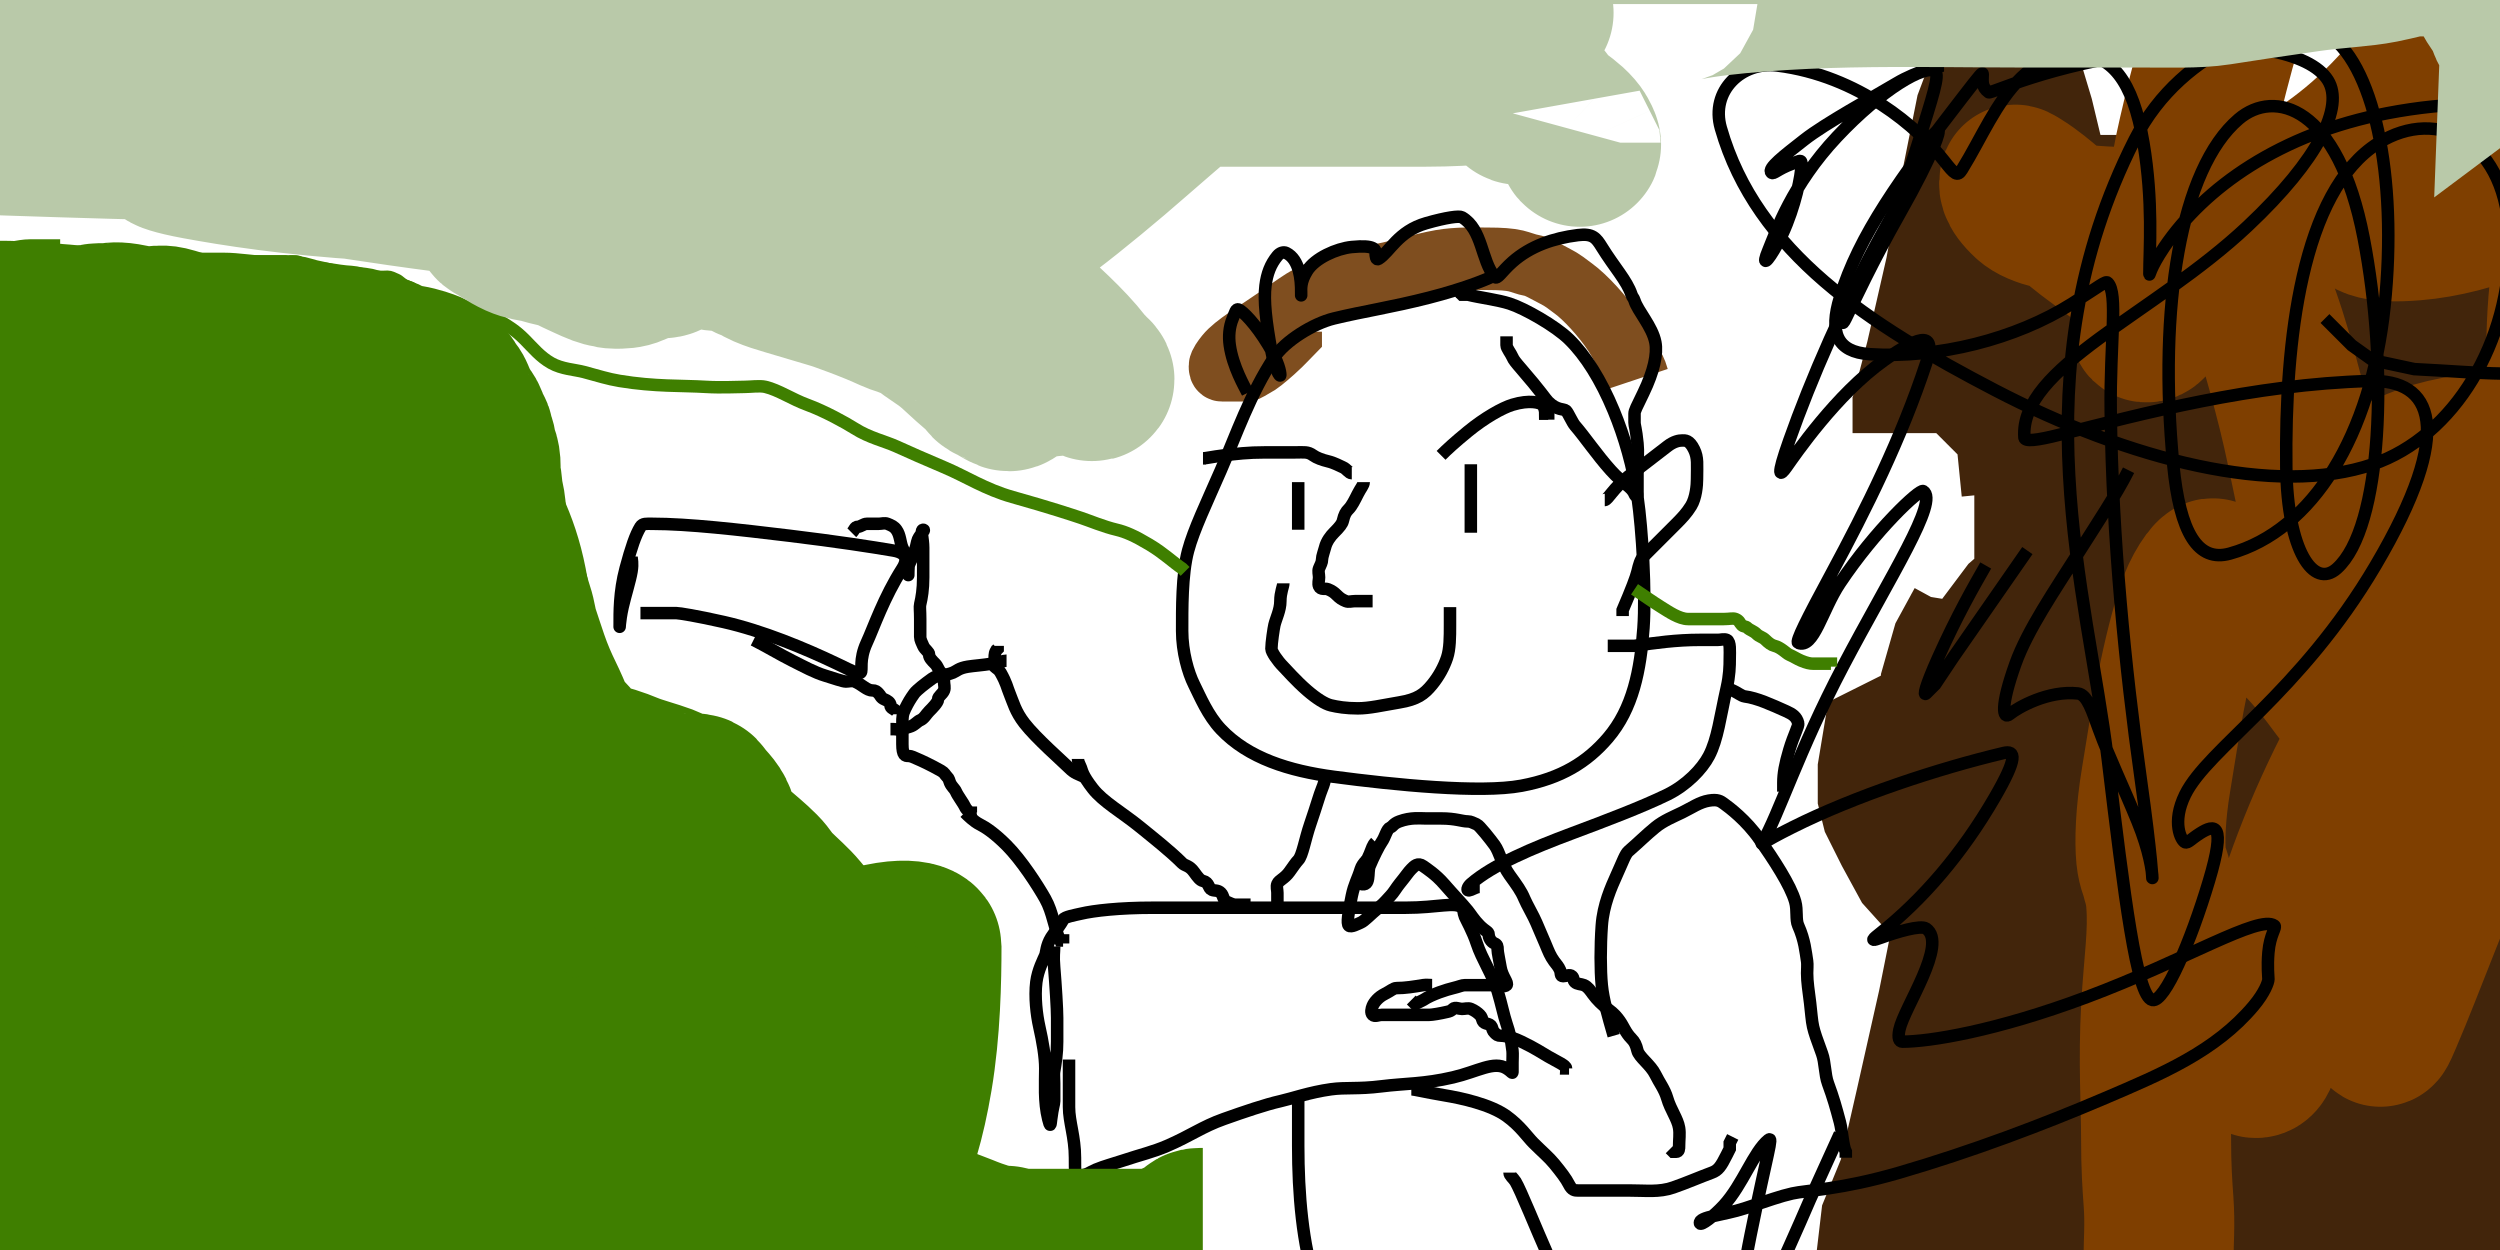 <svg width="200" height="100" xmlns="http://www.w3.org/2000/svg">
 <g id="Layer_1">
  <title>Layer 1</title>
  <path stroke-width="5" d="m131.046,30.309c-0.172,-0.515 -0.189,-0.67 -0.343,-0.858c-0.392,-0.478 -0.784,-1.589 -1.544,-2.744c-0.942,-1.434 -2.372,-2.954 -3.259,-3.602c-0.499,-0.365 -0.858,-0.686 -1.544,-1.029c-0.686,-0.343 -1.351,-0.771 -1.887,-0.858c-0.339,-0.055 -0.827,-0.255 -1.201,-0.343c-0.501,-0.118 -1.201,-0.172 -2.23,-0.172c-1.029,0 -2.411,-0.065 -3.774,0.172c-1.558,0.27 -3.78,0.976 -5.317,1.201c-1.898,0.278 -2.424,0.441 -3.087,0.686c-0.719,0.266 -1.674,0.757 -2.23,1.029c-0.487,0.238 -1.246,0.788 -2.573,1.715c-1.603,1.12 -3.255,2.062 -3.945,2.916c-0.241,0.298 -0.515,0.686 -0.515,0.858c0,0.172 0,0.343 0.172,0.343c0.172,0 0.343,0 0.686,0c0.343,0 0.686,0 1.201,0c0.172,0 0.343,-0.172 0.686,-0.343c0.343,-0.172 0.821,-0.554 1.544,-1.201c0.818,-0.732 1.201,-1.201 1.372,-1.372l0,-0.172" id="svg_19" stroke="#7f4e1f" fill="none"/>
  <polyline fill="none" stroke="#42250b" stroke-width="13" opacity="NaN" points="197.845,47.575 197.447,50.159 197.05,55.924 197.05,60.497 196.652,66.262 195.857,71.431 194.664,75.805 193.67,79.583 192.477,82.167 190.887,85.149 190.489,86.342 190.092,86.938 190.092,86.541 190.29,84.752 190.688,82.962 191.483,78.39 193.471,73.419 195.459,68.449 197.249,65.666 198.839,64.473 198.64,65.07 198.64,66.66 198.441,69.046 197.249,74.811 195.658,81.769 194.465,88.131 193.471,92.903 193.074,97.078 193.074,97.674 193.074,96.879 193.273,95.089 193.471,89.125 193.67,81.173 193.67,70.835 193.67,59.304 193.67,47.773 193.471,43.598 193.471,42.406 193.471,42.207 193.471,42.406 193.273,46.581 192.278,54.533 190.887,63.479 189.694,71.034 189.296,74.016 189.296,74.414 189.296,73.221 189.893,68.449 190.688,59.304 191.881,47.376 192.477,36.64 193.074,26.7 193.67,19.543 193.869,14.97 193.869,14.374 193.869,15.169 193.869,17.157 193.869,26.501 193.273,38.827 192.676,47.773 192.278,52.942 192.08,55.129 192.08,55.328 192.08,55.129 192.477,51.352 194.267,38.628 195.857,28.489 197.646,18.549 198.441,12.187 198.64,9.006 198.64,8.211 197.845,8.807 196.652,10.994 188.7,22.922 182.935,28.688 177.169,31.471 173.988,32.266 172.597,32.266 172.597,32.068 172.597,30.477 172.597,25.905 172.398,20.139 172.398,14.97 172.398,11.59 172.398,10.795 172.398,11.193 172.398,16.362 172.398,25.706 172,34.056 171.801,39.423 171.801,41.809 171.801,42.406 171.801,42.008 172.199,40.219 172.795,32.664 172.994,26.103 172.994,20.139 172.994,16.958 172.994,16.759 172.795,16.958 171.404,20.934 168.819,27.296 165.837,32.465 164.445,33.459 164.445,33.26 164.445,32.068 164.445,28.489 163.849,22.127 162.259,14.573 161.066,9.602 160.469,7.614 160.271,7.813 159.674,9.404 158.68,14.374 157.288,21.928 155.698,28.887 154.704,32.664 154.704,34.453 154.704,34.652 154.704,34.453 154.903,34.254 155.102,34.056 156.294,33.26 158.282,33.062 161.662,33.658 164.445,36.044 165.638,38.827 166.235,42.406 166.235,46.581 166.235,50.358 166.235,52.346 166.235,53.738 166.036,54.732 166.036,55.328 165.439,56.322 165.042,57.117 164.048,58.111 163.451,58.111 163.253,58.111 163.253,57.913 163.054,57.515 162.457,56.322 161.662,54.93 160.668,52.942 159.674,51.153 159.078,49.96 159.078,49.563 158.879,50.159 157.686,52.346 156.891,55.129 156.692,57.117 156.692,57.913 156.692,58.31 156.692,58.111 157.686,56.322 158.68,54.334 162.259,49.563 166.831,45.586 174.585,42.008 178.76,42.008 181.145,43.201 182.537,45.586 183.133,50.159 183.133,55.726 182.736,61.093 181.543,65.467 180.549,69.841 180.151,71.034 180.151,71.233 181.344,70.239 182.537,69.245 186.115,66.461 189.296,64.871 191.483,64.473 191.682,64.473 191.682,64.871 188.899,69.046 184.326,73.419 179.555,76.998 174.386,80.378 170.41,82.366 168.024,83.757 167.03,83.757 167.03,82.565 167.03,80.974 168.024,76.004 168.62,73.221 168.819,73.022 168.223,73.221 167.428,74.612 164.843,78.39 160.867,83.757 157.288,88.131 153.909,93.698 152.119,98.072 151.722,101.451 151.523,102.644 151.722,102.048 152.119,99.861 153.312,95.487 154.903,88.529 156.692,80.577 158.084,73.618 158.879,70.437 159.276,69.841 159.276,70.04 160.072,72.624 161.662,77.197 163.253,81.769 165.638,86.143 168.024,89.523 170.012,90.716 170.608,90.716 171.205,90.517 171.404,89.92 171.404,88.728 171.404,87.336 170.807,85.746 169.217,83.161 166.235,79.583 163.054,76.402 160.072,73.618 157.885,72.028 156.096,70.437 154.306,68.449 153.113,66.262 152.119,64.274 151.921,63.479 151.921,63.082 151.921,62.684 151.921,61.69 152.119,60.497 152.517,60.298 152.716,60.298 153.909,61.292 155.897,63.082 158.282,64.274 161.066,64.473 163.849,63.678 167.428,62.684 172,61.292 176.573,60.298 181.941,58.907 187.905,57.515 189.098,57.316 189.098,57.913 188.7,61.491 187.706,67.058 186.115,74.811 183.73,82.763 181.941,90.119 180.946,95.089 180.549,97.276 180.549,97.078 180.748,95.487 181.543,92.505 183.73,85.348 186.712,76.998 190.29,69.046 192.875,65.07 193.471,64.473 193.074,64.871 189.893,70.04 184.923,79.185 179.555,87.336 174.783,92.505 170.41,94.493 168.223,95.089 167.428,95.288 167.428,94.493 167.626,92.903 168.422,84.752 169.018,79.781 169.614,78.588 169.614,80.179 169.614,82.962 168.819,88.728 167.825,94.095 165.837,98.668 163.65,102.247 162.06,105.825 161.861,106.62 161.861,106.819 162.06,106.62 162.457,105.427 163.451,102.048 165.241,98.27 167.229,95.288 168.422,94.095 167.825,94.891 165.837,98.469 163.253,102.445 161.066,105.427 160.469,106.024 160.668,106.024 161.265,105.427 163.65,102.247 170.211,95.288 178.561,88.33 191.682,83.161 197.249,83.161 197.845,83.956 197.249,86.541 195.459,91.71 192.875,97.475 191.284,100.656 190.887,101.451 190.887,101.253 191.086,100.855 192.278,96.68 193.67,92.505 194.863,89.722 194.863,89.523 194.465,90.318 192.278,95.089 188.899,102.048 184.525,108.608 182.537,109.801 181.742,110 181.543,110 181.344,109.205 180.549,106.421 179.555,102.644 178.76,97.873 177.964,95.487 177.766,97.078 177.368,98.867 177.368,103.638 177.368,108.012 177.368,110.398 177.567,110.994 177.766,110.994 177.964,109.404 178.362,107.416 178.76,105.427 179.952,101.849 182.935,98.072 185.519,97.276 186.712,97.078 187.308,97.078 187.308,97.475 187.507,100.656 188.302,103.241 188.899,104.433 188.899,104.632 189.098,104.433 189.893,102.247 191.881,98.469 194.863,93.897 197.845,90.119 200.032,89.125 201.424,89.92 202.219,93.499 202.418,98.668 " id="svg_58" stroke-linecap="round"/>
  <path fill="none" stroke="#7f3f00" id="svg_62" d="m201.911,51.44c-0.795,0.199 -2.389,1.587 -5.368,4.771c-2.787,2.979 -5.864,5.966 -8.151,9.742c-2.533,4.183 -4.073,8.31 -5.765,12.525c-1.266,3.153 -1.178,6.661 -2.187,6.561c-0.198,-0.02 -0.016,-0.6 0.795,-4.573c0.975,-4.775 2.662,-10.392 5.169,-15.905c2.466,-5.423 5.501,-10.364 6.561,-12.922c0.749,-1.809 1.392,-2.982 0.994,-2.982c-0.398,0 0.078,2.387 0,4.573c-0.199,5.577 -1.503,13.731 -2.386,19.085c-0.723,4.386 -1.193,7.952 -1.193,9.742c0,0.795 0.069,0.629 0.596,-0.596c1.839,-4.275 4.075,-10.581 7.356,-17.893c3.86,-8.602 7.309,-15.439 9.742,-21.074c1.698,-3.932 2.386,-7.157 2.386,-8.748c0,-0.398 0,-0.199 0,0c0,1.789 -0.122,4.405 0.596,6.958c0.511,1.816 0.86,2.282 1.193,1.988c1.612,-1.423 2.386,-4.374 3.181,-6.362c0.398,-0.994 0.459,-1.102 0.199,-0.994c-0.184,0.076 -0.142,2.111 -7.555,4.97c-5.093,1.965 -11.732,1.166 -16.899,0.994c-2.987,-0.099 -3.257,-0.413 -3.181,-0.596c0.215,-0.52 3.266,-3.389 7.555,-4.374c4.494,-1.032 10.357,-1.229 15.308,-0.795c3.419,0.299 6.046,1.521 7.555,3.38c1.01,1.245 2.07,3.261 2.783,4.175c0.346,0.443 0.62,0.419 0.795,0.199c1.168,-1.468 2.166,-3.787 3.777,-7.356c2.159,-4.784 2.839,-6.979 2.584,-8.549c-0.101,-0.621 -1.667,-1.069 -4.97,0c-4.918,1.591 -9.632,4.767 -14.513,5.368c-3.552,0.437 -3.976,-0.199 -3.976,-1.392c0,-4.374 -0.144,-9.98 1.789,-14.712c1.754,-4.292 6.462,-5.355 6.362,-6.561c-0.033,-0.396 -3.206,1.148 -6.362,2.982c-4.009,2.33 -8.698,4.571 -13.519,4.97c-3.17,0.262 -4.305,-0.206 -4.175,-1.392c0.2,-1.822 1.714,-5.724 3.976,-9.344c1.96,-3.136 2.386,-3.579 2.187,-3.38c-0.596,0.596 -1.037,1.934 -4.374,5.368c-3.235,3.328 -6.854,5.597 -10.139,6.958c-2.323,0.962 -2.921,1.499 -3.181,1.392c-0.184,-0.076 0.018,-0.597 0,-0.994c-0.1,-2.194 -0.214,-2.462 -0.398,-2.386c-0.52,0.215 -1.322,0.79 -2.187,0.994c-0.193,0.046 -0.226,-1 0.596,-4.573c0.963,-4.182 2.107,-8.475 3.38,-10.934c0.329,-0.637 0.25,-0.46 -0.199,0.795c-1.511,4.223 -2.455,9.719 -4.374,15.706c-1.65,5.15 -1.379,10.04 -2.584,9.94c-0.198,-0.016 0,-0.398 0,-1.193c0,-0.994 0,-1.392 0,-1.789c0,-0.199 -0.117,-0.461 -0.596,-0.994c-1.038,-1.155 -2.595,-2.173 -4.175,-3.38c-1.801,-1.376 -3.478,-3.13 -5.169,-4.175c-0.378,-0.234 -0.596,-0.398 -0.596,-0.199c0,0.199 -0.263,0.629 0.994,1.789c0.852,0.786 2.981,1.201 5.169,1.392c2.385,0.208 5.621,0.086 8.748,0.795c1.226,0.278 2.336,1.484 3.579,3.38c1.366,2.083 2.783,7.157 3.777,11.133c0.994,3.976 1.716,8.62 2.982,12.922c1.314,4.465 3.139,8.488 4.374,11.928c0.913,2.545 1.377,4.695 1.193,4.771c-0.26,0.108 -0.761,-1.214 -1.392,-2.187c-1.321,-2.036 -2.743,-4.006 -4.374,-6.163c-2.135,-2.823 -4.161,-4.589 -5.964,-6.163c-1.381,-1.205 -2.287,-1.598 -3.181,-2.187c-0.235,-0.155 -1.284,1.36 -1.789,2.982c-1.462,4.696 -2.085,9.327 -2.783,13.519c-0.462,2.773 -0.515,4.976 -0.398,6.163c0.1,1.009 0.398,1.392 0.398,1.59c0,0.199 0.298,0.783 0.398,1.988c0.213,2.576 -0.199,4.954 -0.398,8.549c-0.231,4.169 0,7.753 0,10.338c0,2.386 0.099,3.767 0.199,5.169c0.127,1.785 0,3.181 0,4.374l0,0.199l0,0.199" stroke-width="12"/>
  <path fill="none" stroke="#000" id="svg_2" d="m119.334,22.143c-0.476,0.238 -2.3,0.975 -5,1.667c-3.034,0.777 -5.259,1.095 -7.619,1.667c-1.685,0.408 -3.921,1.824 -4.762,3.095c-1.939,2.932 -3.05,6.21 -4.286,9.048c-1.149,2.638 -2.171,4.754 -2.619,6.429c-0.508,1.897 -0.476,4.762 -0.476,6.429c0,1.667 0.476,3.333 0.952,4.286c0.476,0.952 1.097,2.463 2.143,3.571c2.198,2.33 5.499,3.338 9.048,3.81c4.814,0.639 11.715,1.329 15,0.714c3.183,-0.595 5.256,-1.889 6.905,-3.81c2.022,-2.356 2.618,-5.451 2.857,-8.81c0.203,-2.85 -0.099,-7.874 -0.476,-10.476c-0.349,-2.403 -1.04,-4.818 -1.905,-6.905c-1.019,-2.459 -2.243,-4.413 -3.571,-5.714c-1.089,-1.067 -3.542,-2.463 -4.762,-2.857c-0.934,-0.302 -2.381,-0.476 -3.333,-0.714l-0.476,0l-0.238,-0.238l-0.238,0"/>
  <path fill="none" stroke="#000" id="svg_4" d="m103.857,38.572c0,0.714 0,0.952 0,2.143l0,0.952l0,0.476l0,0.238"/>
  <path fill="none" stroke="#000" id="svg_5" d="m117.667,37.143c0,0.238 0,0.476 0,0.714c0,0.952 0,2.143 0,2.857c0,0.714 0,1.19 0,1.429l0,0.476"/>
  <path fill="none" stroke="#000" id="svg_6" d="m102.667,46.667c0,0.238 -0.238,0.714 -0.238,1.429c0,0.714 -0.354,1.387 -0.476,1.905c-0.055,0.232 -0.238,1.429 -0.238,1.905c0,0.238 0.476,0.952 0.952,1.429c0.238,0.238 1.005,1.125 1.905,1.905c0.763,0.662 1.441,1.081 1.905,1.19c0.518,0.122 1.19,0.238 2.143,0.238c0.952,0 1.905,-0.238 3.333,-0.476c1.429,-0.238 1.979,-0.647 2.619,-1.429c0.544,-0.664 0.952,-1.429 1.19,-2.143c0.238,-0.714 0.238,-1.667 0.238,-2.619l0,-0.952l0,-0.238l0,-0.238"/>
  <path fill="none" stroke="#000" id="svg_7" d="m50.524,44.524c0,0.238 0.114,0.485 0,1.19c-0.121,0.743 -0.499,1.899 -0.714,2.857c-0.266,1.184 -0.238,1.905 -0.238,1.429c0,-0.952 -0.032,-2.627 0.476,-4.524c0.448,-1.674 0.795,-2.693 1.19,-3.333c0.177,-0.286 0.476,-0.238 0.952,-0.238c2.857,0 6.907,0.462 10.952,0.952c3.811,0.462 6.674,0.906 8.333,1.19c1.197,0.205 1.076,0.861 0.714,1.429c-1.497,2.351 -2.277,4.691 -2.857,5.952c-0.629,1.368 -0.308,2.213 -0.476,2.381c-0.168,0.168 -0.463,-0.027 -1.905,-0.714c-2.597,-1.239 -5.95,-2.632 -9.048,-3.333c-2.141,-0.485 -3.571,-0.714 -3.81,-0.714c-0.238,0 -0.476,0 -0.952,0c-0.238,0 -0.952,0 -1.667,0l-0.238,0"/>
  <path fill="none" stroke="#000" id="svg_10" d="m60.286,51.191c0.952,0.476 2.143,1.19 3.095,1.667c0.952,0.476 1.797,0.942 2.619,1.19c0.684,0.207 1.429,0.476 1.667,0.476c0.238,0 0.494,-0.091 0.714,0c0.622,0.258 0.952,0.714 1.429,0.714c0.238,0 0.308,0.07 0.476,0.238c0.168,0.168 0.165,0.347 0.476,0.476c0.22,0.091 0.476,0.238 0.476,0.476c0,0.238 0.238,0.238 0.476,0.476l0,0.238"/>
  <path fill="none" stroke="#000" id="svg_11" d="m68.143,42.619c0.238,-0.238 0.238,-0.476 0.476,-0.476c0.238,0 0.476,-0.238 0.714,-0.238c0.238,0 0.476,0 0.952,0c0.238,0 0.494,-0.091 0.714,0c0.311,0.129 0.517,0.203 0.714,0.476c0.311,0.432 0.294,0.989 0.476,1.429c0.129,0.311 0.354,0.672 0.476,1.19c0.055,0.232 0,0.476 0,0.952c0,0.238 0,-0.238 0,-0.476c0,-0.476 0.472,-0.884 0.714,-2.143c0.09,-0.468 0.714,-0.952 0.476,-0.952c-0.238,0 0,0.714 0,1.429c0,0.952 0,1.667 0,2.381c0,0.952 -0.116,1.625 -0.238,2.143c-0.055,0.232 0,0.476 0,1.19c0,0.238 0,0.476 0,0.714c0,0.238 0,0.476 0,0.714c0,0.238 0.147,0.494 0.238,0.714c0.129,0.311 0.476,0.476 0.476,0.714c0,0.238 0.238,0.476 0.476,0.714c0.238,0.238 0.238,0.476 0.476,0.714c0.238,0.238 0.238,0.476 0.238,0.714c0,0.238 0.091,0.494 0,0.714c-0.129,0.311 -0.476,0.476 -0.476,0.714c0,0.238 -0.476,0.714 -0.714,0.952c-0.238,0.238 -0.403,0.585 -0.714,0.714c-0.22,0.091 -0.403,0.347 -0.714,0.476c-0.22,0.091 -0.403,0.109 -0.714,0.238c-0.22,0.091 -0.476,0 -0.714,0l-0.238,0"/>
  <path fill="none" stroke="#000" id="svg_12" d="m80.524,52.857c-0.238,0 -0.72,0.162 -1.19,0.238c-0.743,0.121 -1.435,0.162 -1.905,0.238c-0.743,0.121 -0.879,0.347 -1.19,0.476c-0.66,0.273 -1.235,0.165 -1.667,0.476c-0.546,0.394 -1.232,0.917 -1.429,1.19c-0.311,0.432 -0.476,0.714 -0.714,1.19c-0.238,0.476 -0.238,0.714 -0.238,1.19c0,0.238 0,0.714 0,1.667c0,0.952 0.238,0.952 0.476,0.952c0.238,0 0.494,0.147 0.714,0.238c0.311,0.129 1.05,0.469 1.905,0.952c0.293,0.166 0.308,0.308 0.476,0.476c0.168,0.168 0.147,0.256 0.238,0.476c0.129,0.311 0.385,0.494 0.476,0.714c0.129,0.311 0.623,0.971 0.714,1.19c0.129,0.311 0.476,0.476 0.476,0.714c0,0.238 0,0.476 0,-0.238l0,-0.476"/>
  <path fill="none" stroke="#000" id="svg_13" d="m86.714,62.143c-0.476,-0.238 -0.714,-0.238 -1.19,-0.714c-0.476,-0.476 -2.638,-2.366 -3.571,-3.571c-0.729,-0.941 -0.902,-1.685 -1.19,-2.381c-0.204,-0.492 -0.231,-0.812 -0.714,-1.667c-0.166,-0.293 -0.308,-0.308 -0.476,-0.476c-0.168,-0.168 0,-0.476 0,-0.714c0,-0.238 0,-0.476 0.238,-0.714l0,-0.238"/>
  <path fill="none" stroke="#000" id="svg_14" d="m84.334,75.714c0,0.476 -0.079,0.718 0,1.667c0.119,1.443 0.238,3.333 0.238,4.048c0,0.714 0,1.19 0,1.905c0,0.952 -0.117,1.638 -0.238,2.381c-0.038,0.235 0,0.476 0,0.952c0,0.238 0,0.476 0,0.714c0,0.238 0,0.476 0,0.714c0,0.238 -0.118,0.454 -0.238,1.429c-0.058,0.473 -0.057,0.731 -0.238,0c-0.349,-1.406 -0.238,-2.857 -0.238,-4.048c0,-0.952 -0.21,-2.149 -0.476,-3.333c-0.215,-0.958 -0.384,-2.39 -0.238,-3.571c0.12,-0.974 0.585,-1.832 0.714,-2.143c0.091,-0.22 0.08,-0.788 0.476,-1.429c0.177,-0.286 0.824,-1.117 0.952,-1.429c0.091,-0.22 0.965,-0.367 1.429,-0.476c1.036,-0.245 3.095,-0.476 5.714,-0.476c3.095,0 6.19,0 9.762,0c4.524,0 7.857,0 10.476,0c2.619,0 4.019,-0.505 4.524,0c0.168,0.168 0.109,0.403 0.238,0.714c0.091,0.22 0.65,1.209 0.952,2.143c0.394,1.22 1.301,2.58 1.667,3.81c0.346,1.164 0.476,1.905 0.714,2.619c0.238,0.714 0.356,1.169 0.476,2.143c0.029,0.236 0,0.714 0,0.952c0,0.238 0,0.476 0,0.714c0,0.238 -0.023,0.042 -0.476,-0.238c-1.013,-0.626 -2.305,0.252 -4.286,0.714c-2.33,0.544 -3.81,0.476 -5.714,0.714c-1.905,0.238 -2.869,0.073 -4.048,0.238c-1.717,0.24 -3.09,0.737 -4.048,0.952c-1.184,0.266 -2.891,0.848 -4.524,1.429c-1.709,0.607 -2.644,1.329 -4.524,2.143c-1.114,0.483 -2.143,0.714 -3.571,1.19c-0.714,0.238 -1.447,0.426 -2.143,0.714c-0.492,0.204 -0.714,0.476 -1.429,0.476c-0.238,0 -0.238,-0.238 -0.238,-1.429c0,-1.667 -0.476,-2.857 -0.476,-4.048c0,-0.476 0,-0.952 0,-1.19c0,-0.238 0,-0.952 0,-1.667l0,-0.714l0,-0.238"/>
  <path fill="none" stroke="#000" id="svg_15" d="m114.572,78.81c-0.238,0 -0.479,-0.038 -0.714,0c-0.743,0.121 -1.429,0.238 -2.143,0.238c-0.238,0 -0.476,0.238 -0.952,0.476c-0.476,0.238 -0.824,0.641 -0.952,0.952c-0.091,0.22 -0.168,0.546 0,0.714c0.168,0.168 0.476,0 0.714,0c0.238,0 0.476,0 0.952,0c0.714,0 1.19,0 1.667,0c0.476,0 0.714,0 1.19,0c0.238,0 0.91,-0.116 1.429,-0.238c0.232,-0.055 0.308,-0.07 0.476,-0.238c0.168,-0.168 0.476,0 0.714,0c0.238,0 0.494,-0.091 0.714,0c0.311,0.129 0.546,0.308 0.714,0.476c0.168,0.168 0.147,0.256 0.238,0.476c0.129,0.311 0.585,0.165 0.714,0.476c0.091,0.22 0.07,0.308 0.238,0.476c0.168,0.168 0.238,0.238 0.476,0.238c0.238,0 0.78,0.054 1.667,0.476c1.075,0.512 1.682,0.923 2.143,1.19c0.743,0.431 1.429,0.714 1.429,0.952l0.238,0"/>
  <path fill="none" stroke="#000" id="svg_16" d="m109.334,68.81c-0.238,0.238 -0.407,0.486 -0.476,0.714c-0.249,0.822 -0.514,1.182 -0.714,2.143c-0.295,1.418 -0.406,2.213 -0.238,2.381c0.168,0.168 0.732,-0.147 0.952,-0.238c0.311,-0.129 0.765,-0.646 1.429,-1.19c0.521,-0.427 0.714,-0.714 0.952,-0.952c0.238,-0.238 0.501,-0.692 0.714,-0.952c0.544,-0.664 0.714,-0.952 0.952,-1.19c0.238,-0.238 0.52,-0.549 0.952,-0.238c0.273,0.197 1.005,0.665 1.667,1.429c0.78,0.899 1.361,1.479 1.905,2.143c0.213,0.26 0.476,0.714 0.952,1.19c0.476,0.476 0.714,0.476 0.714,0.714c0,0.238 0.165,0.585 0.476,0.714c0.22,0.091 0.238,0.238 0.238,0.476c0,0.238 0.162,0.959 0.238,1.429c0.121,0.743 0.645,1.26 0.476,1.429c-0.168,0.168 -0.476,0 -0.714,0c-0.238,0 -0.476,0 -0.714,0c-0.476,0 -0.714,0 -1.19,0c-0.238,0 -0.476,0 -0.714,0c-0.238,0 -0.434,0.116 -0.952,0.238c-0.463,0.109 -1.667,0.476 -2.381,0.952l-0.476,0.238l-0.238,0l-0.238,-0.238"/>
  <path fill="none" stroke="#000" id="svg_17" d="m110.048,67.381c-0.238,0.238 -0.272,0.461 -0.476,0.952c-0.288,0.696 -0.585,1.117 -0.714,1.429c-0.091,0.22 -0.228,0.883 0,0.952c0.822,0.249 0.511,-0.937 0.714,-1.429c0.288,-0.696 0.755,-1.632 0.952,-1.905c0.311,-0.432 0.403,-1.062 0.714,-1.19c0.22,-0.091 0.215,-0.291 0.714,-0.476c0.921,-0.341 1.667,-0.238 2.143,-0.238c0.476,0 0.714,0 1.19,0c1.19,0 1.667,0.238 2.143,0.238c0.238,0 0.403,0.109 0.714,0.238c0.22,0.091 1.117,1.235 1.429,1.667c0.394,0.546 0.568,1.517 1.19,2.381c0.591,0.819 0.933,1.283 1.19,1.905c0.182,0.44 0.749,1.413 0.952,1.905c0.288,0.696 0.511,1.175 0.714,1.667c0.288,0.696 0.403,0.997 0.714,1.429c0.197,0.273 0.347,0.403 0.476,0.714c0.091,0.22 0,0.476 0.238,0.476c0.238,0 0.546,-0.168 0.714,0c0.168,0.168 0.07,0.308 0.238,0.476c0.168,0.168 0.494,0.147 0.714,0.238c0.311,0.129 0.517,0.441 0.714,0.714c0.311,0.432 0.759,0.879 1.19,1.19c0.546,0.394 0.755,0.679 0.952,0.952c0.311,0.432 0.476,0.952 0.952,1.429c0.238,0.238 0.367,0.489 0.476,0.952c0.122,0.518 1.051,1.134 1.429,1.905c0.331,0.676 0.742,1.182 0.952,1.905c0.274,0.943 0.832,1.638 0.952,2.381c0.076,0.47 0,0.952 0,1.429c0,0.238 0,0.476 -0.238,0.476l-0.238,0l-0.238,-0.238"/>
  <path fill="none" stroke="#000" id="svg_18" d="m112.905,87.143c0.238,0 1.19,0.238 2.619,0.476c1.429,0.238 3.704,0.733 5,1.667c1.093,0.788 1.667,1.667 2.143,2.143c0.714,0.714 1.24,1.146 1.667,1.667c0.544,0.664 0.952,1.19 1.19,1.667c0.238,0.476 0.476,0.476 0.714,0.476c0.238,0 0.476,0 0.714,0c0.238,0 0.476,0 0.714,0c0.238,0 1.19,0 2.619,0c1.429,0 2.423,0.156 3.571,-0.238c1.007,-0.346 2.175,-0.85 3.095,-1.19c0.499,-0.185 0.714,-0.476 1.19,-1.429l0.238,-0.476l0,-0.476l0.238,-0.476"/>
  <path fill="none" stroke="#000" id="svg_20" d="m155.524,5.238c-0.238,0 -2.162,0.444 -3.81,1.429c-1.928,1.153 -5.653,3.17 -7.381,4.524c-1.612,1.263 -2.956,2.282 -2.619,2.619c0.168,0.168 0.463,-0.273 1.667,-0.714c0.707,-0.259 0.808,-0.472 0.714,0.476c-0.12,1.208 -0.774,3.898 -1.905,5.952c-0.828,1.504 -1.291,1.867 -0.714,0.476c0.611,-1.476 1.858,-5.193 5.476,-9.048c3.588,-3.823 7.083,-5.842 7.857,-5.238c0.375,0.293 -0.166,1.927 -1.429,5.952c-1.577,5.029 -3.177,8.892 -5,12.143c-1.099,1.959 -1.091,2.438 -0.714,1.667c0.662,-1.353 2.13,-4.531 4.286,-8.333c2.84,-5.01 3.302,-6.784 3.095,-6.667c-1.208,0.684 -1.092,2.064 -4.286,7.857c-3.239,5.875 -5.911,12.069 -7.619,16.905c-1.078,3.054 -0.734,2.844 -0.238,2.143c0.688,-0.972 4.001,-5.838 7.857,-8.571c3.132,-2.22 4.112,-2.123 3.333,0.238c-1.981,6.008 -4.787,11.653 -7.619,16.905c-1.922,3.562 -2.839,5.385 -2.619,5.476c1.244,0.515 1.905,-2.619 3.333,-4.762c2.857,-4.286 6.38,-7.558 6.667,-7.381c1.281,0.792 -2.563,6.696 -6.429,14.048c-3.52,6.694 -5.154,11.914 -6.429,14.048c-0.173,0.289 -0.102,0.053 2.381,-1.19c5.06,-2.535 11.68,-4.706 16.905,-5.952c0.955,-0.228 1.156,0.348 -0.714,3.571c-2.585,4.455 -5.715,8.134 -9.286,10.952c-0.674,0.532 -0.469,0.497 0.238,0.238c1.204,-0.441 3.135,-1.019 3.571,-0.714c1.769,1.233 -1.778,6.319 -2.143,8.095c-0.144,0.7 0,0.952 0.238,0.952c2.143,0 7.427,-0.826 14.762,-3.571c7.909,-2.96 13.778,-6.595 15,-5.714c0.193,0.139 -0.357,0.7 -0.476,2.143c-0.098,1.186 0,1.905 0,2.143c0,0.238 -0.298,1.08 -1.19,2.143c-3.039,3.619 -7.3,5.417 -11.905,7.381c-4.922,2.099 -10.645,4.268 -16.429,5.952c-4.713,1.372 -7.387,1.4 -8.571,1.667c-0.958,0.215 -1.878,0.553 -3.81,1.19c-1.646,0.543 -3.694,0.672 -3.571,1.19c0.055,0.232 1.099,-0.552 1.905,-1.429c1.519,-1.654 2.386,-4.28 3.571,-5.238c0.414,-0.335 -0.076,0.936 -1.429,7.619c-1.009,4.989 -1.309,9.275 -1.429,11.19c-0.03,0.475 0.225,-0.005 0.476,-0.714c1.358,-3.835 3.571,-8.333 5.714,-13.333l2.381,-5.238"/>
  <path fill="none" stroke="#000" id="svg_21" d="m77.191,65c0.238,0.238 0.714,0.714 1.19,0.952c0.476,0.238 1.19,0.714 2.143,1.667c1.19,1.19 2.512,3.248 3.095,4.286c0.628,1.118 0.714,2.381 1.19,3.333l0.238,0l0,0.238l0,-0.714"/>
  <path fill="none" stroke="#000" id="svg_22" d="m86.238,60.714c0,0.238 0.109,0.403 0.238,0.714c0.091,0.22 0.098,0.572 0.952,1.667c0.829,1.062 2.369,1.919 3.81,3.095c1.181,0.964 2.381,1.905 3.333,2.857c0.238,0.238 0.559,0.168 0.952,0.714c0.311,0.432 0.483,0.66 0.714,0.714c0.518,0.122 0.403,0.585 0.714,0.714c0.22,0.091 0.476,0 0.714,0.238c0.238,0.238 0.165,0.585 0.476,0.714c0.22,0.091 0.476,0.238 0.714,0.238c0.238,0 0.476,0 0.714,0l0.238,0l0.238,0"/>
  <path fill="none" stroke="#000" id="svg_23" d="m118.381,70.952c-0.238,0 -0.403,0.109 -0.714,0.238c-0.44,0.182 -0.254,-0.256 0,-0.476c1.799,-1.56 4.989,-2.886 8.095,-4.048c2.61,-0.976 5.59,-2.103 7.619,-3.095c1.542,-0.754 2.781,-2.041 3.333,-3.095c0.699,-1.334 0.896,-3.107 1.429,-5.476c0.215,-0.958 0.238,-1.667 0.238,-2.381c0,-0.476 0.073,-1.3 -0.238,-1.429c-0.22,-0.091 -0.476,0 -0.714,0c-0.714,0 -0.952,0 -1.429,0c-1.905,0 -3.571,0.238 -5.238,0.476l-1.667,0l-0.476,0"/>
  <path fill="none" stroke="#000" id="svg_25" d="m129.095,82.857c-0.476,-1.667 -0.833,-2.839 -0.952,-4.048c-0.117,-1.185 -0.118,-3.099 0,-4.762c0.119,-1.679 0.754,-3.076 1.19,-4.048c0.525,-1.17 0.698,-1.684 0.952,-1.905c0.899,-0.78 1.362,-1.264 2.143,-1.905c0.664,-0.544 1.466,-0.86 2.143,-1.19c0.771,-0.377 1.4,-0.832 2.143,-0.952c0.705,-0.114 0.917,0.041 1.19,0.238c0.432,0.311 1.797,1.33 2.857,2.857c1.095,1.577 2.487,3.662 2.857,5c0.191,0.688 0.02,1.419 0.238,1.905c0.525,1.17 0.594,2.114 0.714,2.857c0.038,0.235 0,0.714 0,0.952c0,0.714 0.118,1.407 0.238,2.381c0.087,0.709 0.129,1.441 0.238,1.905c0.122,0.518 0.273,0.939 0.714,2.143c0.259,0.707 0.217,1.674 0.476,2.381c0.441,1.204 0.641,1.922 0.952,3.095c0.193,0.728 0.238,1.905 0.476,2.381l0,0.238l0,0.238"/>
  <path fill="none" stroke="#000" id="svg_26" d="m137.905,55c0.238,0 0.494,0.147 0.714,0.238c0.311,0.129 0.716,0.447 0.952,0.476c0.974,0.12 2.164,0.665 3.333,1.19c0.486,0.218 0.83,0.434 0.952,0.952c0.055,0.232 -0.349,0.914 -0.714,2.143c-0.346,1.164 -0.476,1.905 -0.476,2.619l0,0.476l0,0.238"/>
  <path fill="none" stroke="#000" id="svg_27" d="m106,61.905c0,0.238 0.05,0.495 -0.238,1.19c-0.204,0.492 -0.392,1.217 -0.952,2.857c-0.415,1.213 -0.616,2.52 -0.952,2.857c-0.168,0.168 -0.403,0.52 -0.714,0.952c-0.394,0.546 -0.824,0.641 -0.952,0.952c-0.091,0.22 0,0.476 0,0.714c0,0.238 0,0.714 0,0.952l0,0.238"/>
  <path fill="none" stroke="#000" id="svg_28" d="m99.81,31.429c-0.238,-0.476 -1.188,-2.093 -1.429,-3.81c-0.099,-0.707 -0.05,-1.447 0.238,-2.143c0.204,-0.492 0.256,-0.805 0.476,-0.714c0.311,0.129 1.325,1.102 2.381,2.857c0.824,1.368 0.952,2.143 0.952,2.381c0,0.238 -0.453,-0.48 -0.714,-1.905c-0.438,-2.388 -0.622,-4.057 -0.476,-5.238c0.12,-0.974 0.408,-1.717 0.952,-2.381c0.213,-0.26 0.501,-0.345 0.714,-0.238c1.065,0.532 1.19,2.143 1.19,3.095c0,0.238 0,0.476 0,0.238c0,-0.476 -0.084,-0.999 0.476,-1.905c0.626,-1.013 2.363,-1.785 3.571,-1.905c1.895,-0.188 1.905,0.238 1.905,0.476c0,0.238 0.036,0.601 0.238,0.476c0.906,-0.56 1.556,-2.209 3.81,-2.857c1.618,-0.465 2.651,-0.596 2.857,-0.476c1.66,0.963 1.531,3.434 2.619,4.762c0.213,0.26 0.536,-0.403 1.429,-1.19c1.439,-1.27 3.289,-1.903 5.238,-2.143c1.182,-0.145 1.453,0.222 1.905,0.952c1.009,1.633 2.004,2.68 2.381,3.81c0.075,0.226 0.169,0.248 0.238,0.476c0.249,0.822 1.424,2.074 1.667,3.333c0.18,0.935 -0.118,2.319 -0.952,4.048c-0.558,1.155 -0.714,1.429 -0.714,1.667c0,0.238 0,0.476 0,0.714c0,0.238 0.118,0.459 0.238,1.667c0.07,0.711 0,1.19 0,1.905c0,0.714 0,1.667 0,2.143c0,0.238 -0.147,0.22 -0.238,0c-0.258,-0.622 -0.888,-0.769 -1.905,-1.905c-1.123,-1.254 -2.077,-2.672 -2.857,-3.571c-0.221,-0.254 -0.546,-1.022 -0.714,-1.19c-0.168,-0.168 -0.714,0 -1.429,-0.714c-0.238,-0.238 -0.583,-0.82 -2.143,-2.619c-0.441,-0.509 -0.623,-0.732 -0.714,-0.952c-0.129,-0.311 -0.476,-0.714 -0.476,-0.952l0,-0.476l0,-0.238"/>
  <path fill="none" stroke="#000" id="svg_30" d="m128.381,40c0.238,0 0.7,-0.971 1.905,-1.905c0.941,-0.729 2.001,-1.527 3.095,-2.381c0.531,-0.414 0.952,-0.476 1.19,-0.476c0.238,0 0.575,-0.057 0.952,0.714c0.331,0.676 0.238,1.19 0.238,2.381c0,0.476 -0.08,1.502 -0.476,2.143c-0.354,0.573 -0.714,0.952 -1.19,1.429c-0.714,0.714 -0.952,0.952 -1.429,1.429c-0.476,0.476 -0.952,0.952 -1.19,1.19c-0.238,0.238 -0.354,0.672 -0.476,1.19c-0.109,0.463 -0.476,1.429 -1.19,3.095l0,0.476"/>
  <path fill="none" stroke="#000" id="svg_32" d="m108.143,37.857c-0.238,0 -0.403,-0.347 -0.714,-0.476c-0.22,-0.091 -0.672,-0.354 -1.19,-0.476c-0.463,-0.109 -0.917,-0.279 -1.19,-0.476c-0.432,-0.311 -0.714,-0.238 -1.429,-0.238c-0.714,0 -1.19,0 -2.381,0c-1.429,0 -2.359,0.118 -3.333,0.238c-0.945,0.116 -1.429,0.238 -1.667,0.238l0.238,0"/>
  <path fill="none" stroke="#000" id="svg_33" d="m115.286,36.429c0.476,-0.476 1.101,-1.051 2.143,-1.905c1.328,-1.089 2.75,-1.894 3.571,-2.143c1.367,-0.414 2.213,-0.168 2.381,0c0.168,0.168 0.238,0.476 0.238,0.714l0.238,0l0,0.476"/>
  <path fill="none" stroke="#000000" id="svg_36" d="m109.095,38.572c0,0.238 -0.238,0.476 -0.476,0.952c-0.238,0.476 -0.476,0.952 -0.714,1.19c-0.238,0.238 -0.354,0.434 -0.476,0.952c-0.055,0.232 -0.238,0.476 -0.714,0.952c-0.238,0.238 -0.592,0.672 -0.714,1.19c-0.055,0.232 -0.238,0.714 -0.238,0.952c0,0.238 -0.109,0.403 -0.238,0.714c-0.091,0.22 0,0.476 0,0.714c0,0.238 -0.091,0.494 0,0.714c0.129,0.311 0.494,0.147 0.714,0.238c0.311,0.129 0.476,0.238 0.714,0.476c0.238,0.238 0.403,0.347 0.714,0.476c0.22,0.091 0.476,0 0.714,0c0.238,0 0.476,0 0.714,0l0.238,0l0.238,0l0.238,0"/>
  <path fill="none" stroke="#3f7f00" id="svg_39" d="m-1.143,19.762c0.238,0 0.476,0 1.429,0c1.429,0 4.762,0.238 7.143,0.476c2.381,0.238 4.762,0.476 6.429,0.476c1.429,0 3.095,0 4.048,0c1.19,0 2.381,0.238 3.333,0.238c0.952,0 1.429,0 1.667,0c0.238,0 0.732,-0.091 0.952,0c0.311,0.129 0.952,0.476 1.19,0.476c0.476,0 1.4,0.117 2.143,0.238c0.705,0.114 1.167,0.053 1.667,0.238c0.921,0.341 1.905,0.238 2.143,0.238c0.238,0 0.403,0.109 0.714,0.238c0.22,0.091 0.403,0.347 0.714,0.476c0.22,0.091 0.38,0.122 0.952,0.476c0.64,0.396 2.036,0.704 2.857,0.952c0.684,0.207 1.667,0.476 2.143,0.476c0.238,0 0.494,0.147 0.714,0.238c0.311,0.129 0.38,0.36 0.952,0.714c0.64,0.396 1.19,0.714 1.905,1.429c0.714,0.714 1.264,1.407 2.143,1.905c0.854,0.484 1.891,0.521 2.619,0.714c1.173,0.312 1.889,0.554 2.857,0.714c2.829,0.468 4.989,0.357 6.905,0.476c1.188,0.074 2.619,0 3.095,0c0.476,0 1.203,-0.109 1.667,0c1.036,0.245 2.129,0.988 3.333,1.429c1.414,0.518 3.084,1.446 3.81,1.905c1.173,0.742 2.362,0.992 3.333,1.429c1.17,0.525 2.212,0.994 3.81,1.667c1.769,0.745 3.302,1.769 5.476,2.381c3.058,0.86 4.762,1.429 5.476,1.667c0.714,0.238 1.821,0.708 2.857,0.952c0.695,0.164 1.429,0.476 2.619,1.19c1.19,0.714 1.905,1.429 2.619,1.905l0.238,0.238"/>
  <path fill="none" stroke="#3f7f00" id="svg_40" d="m130.762,47.143c0.714,0.476 1.502,1.033 2.143,1.429c0.573,0.354 1.429,0.952 2.143,0.952c0.952,0 1.905,0 2.857,0c0.476,0 0.732,-0.091 0.952,0c0.311,0.129 0.308,0.308 0.476,0.476c0.168,0.168 0.308,0.07 0.476,0.238c0.168,0.168 0.476,0.238 0.714,0.476c0.238,0.238 0.476,0.238 0.714,0.476c0.238,0.238 0.483,0.421 0.714,0.476c0.518,0.122 0.971,0.623 1.19,0.714c0.311,0.129 0.641,0.347 0.952,0.476c0.44,0.182 0.714,0.238 0.952,0.238c0.476,0 0.714,0 0.952,0l0.238,0l0.238,0l0,0.238"/>
  <path fill="none" stroke="#000000" id="svg_42" d="m120.762,93.81c0,0.238 0.299,0.428 0.476,0.714c0.396,0.64 1.667,3.81 2.619,5.952c0.952,2.143 1.547,3.788 1.667,4.762c0.087,0.709 0,1.19 0,1.429l-0.238,0.238l0,0.238l-0.238,0.238"/>
  <path fill="none" stroke="#000000" id="svg_43" d="m158.857,45.238c-0.952,1.667 -2.283,3.981 -3.81,7.381c-1.051,2.339 -1.19,3.095 -0.952,2.857l0.714,-0.714l1.429,-2.143l5.952,-8.571"/>
  <path fill="none" stroke="#000000" id="svg_44" d="m170.286,37.619c-0.952,1.905 -2.563,4.32 -4.048,6.667c-1.836,2.902 -4.031,6.101 -5,8.81c-1.245,3.48 -0.997,4.475 -0.476,4.048c0.664,-0.544 3.098,-1.932 5.476,-1.667c0.748,0.083 1.149,1.443 1.667,2.857c0.882,2.408 1.925,4.515 3.095,7.381c0.969,2.374 1.19,4.048 1.19,4.524c0,0.238 -0.013,-1.427 -0.952,-8.095c-1.207,-8.569 -2.262,-19.046 -2.381,-29.286c-0.064,-5.476 0.604,-9.396 -0.238,-10.238c-0.168,-0.168 -0.56,0.219 -2.857,1.667c-4.504,2.839 -10.722,4.421 -16.19,4.048c-2.656,-0.181 -3.22,-1.752 -2.381,-4.524c1.513,-4.998 4.838,-9.575 9.762,-15.952c1.547,-2.003 1.667,-2.143 1.667,-1.905c0,0.476 -0.135,0.988 0.476,1.429c0.193,0.139 4.519,-2.132 13.333,-3.333c6.842,-0.933 12.382,0.072 13.81,2.381c1.277,2.065 -0.665,6.242 -6.429,11.667c-7.503,7.063 -18.279,11.301 -17.857,16.905c0.025,0.336 0.954,0.246 2.857,-0.238c6.436,-1.639 15.431,-4.031 24.762,-4.286c5.004,-0.137 6.972,3.746 0.476,14.762c-6.047,10.255 -13.435,14.655 -15.238,18.333c-1.094,2.232 -0.311,3.681 0,3.81c0.22,0.091 0.465,-0.255 1.19,-0.714c1.173,-0.742 2.122,-0.893 0.714,3.81c-1.447,4.833 -3.534,9.727 -4.524,9.524c-1.256,-0.258 -2.245,-8.287 -3.571,-19.286c-1.603,-13.29 -7.344,-30.767 2.143,-49.524c3.876,-7.663 12.525,-10.08 15.238,-8.571c3.871,2.152 5.865,11.484 4.762,21.905c-1.083,10.222 -5.691,17.909 -12.381,19.762c-2.524,0.699 -3.994,-1.61 -4.524,-7.143c-1.204,-12.564 0.567,-23.627 5.238,-27.619c2.833,-2.421 7.947,-1.123 10,9.524c1.986,10.297 1.509,23.148 -2.143,26.429c-1.849,1.661 -3.968,-1.412 -4.048,-8.095c-0.119,-10.011 1.197,-22.096 7.381,-25.952c4.755,-2.965 10.359,-0.174 10.476,7.857c0.116,7.985 -4.383,15.616 -10.952,17.857c-7.715,2.632 -19.453,-0.331 -30.238,-5.952c-9.959,-5.191 -19.057,-10.978 -21.905,-20.952c-0.85,-2.976 1.679,-5.358 4.524,-5c6.5,0.817 11.261,4.965 13.333,7.619c0.854,1.094 1.075,1.287 1.429,0.714c1.583,-2.562 2.703,-5.386 4.762,-7.381c1.336,-1.294 2.602,-1.924 4.286,-1.905c2.896,0.034 4.623,2.074 5.476,7.143c0.794,4.719 0.476,8.571 0.476,10.476c0,0.238 -0.003,-0.379 1.19,-2.143c3.215,-4.748 9.277,-9.075 17.857,-10.714c9.614,-1.837 19.986,-0.455 22.381,6.429c1.721,4.947 -0.929,10.662 -4.524,12.857c-3.796,2.318 -10.476,1.429 -15.714,1.19l-3.333,-0.714l-1.667,-1.19l-2.143,-2.143"/>
  <polyline fill="none" stroke="#000000" points="224.572,109.048 224.334,109.048 224.096,109.048 " id="svg_45" stroke-linecap="round"/>
  <path fill="none" stroke="#000000" id="svg_46" d="m103.857,87.857c0,0.238 0,0.476 0,0.714c0,0.476 0,0.952 0,3.095c0,3.81 0.329,7.903 1.429,11.19c1.052,3.145 1.667,6.19 2.143,8.333l0,1.19l0,0.238"/>
  <path fill="none" stroke="#3f7f00" id="svg_49" d="m-5.19,27.381c1.905,1.429 5.143,3.497 12.381,5c4.715,0.979 9.046,1.439 12.857,2.143c2.618,0.483 4.97,1.323 7.857,1.905c3.07,0.619 5.596,0.618 6.667,1.19c0.297,0.159 0.494,0.385 0.714,0.476c0.622,0.258 2.558,1.801 3.333,3.333c1.258,2.487 2.143,4.983 2.381,10c0.249,5.232 -0.649,11.69 -2.619,17.143c-2.074,5.74 -4.357,12.604 -5.238,16.905c-0.778,3.797 -0.783,4.276 -0.714,4.048c0.249,-0.822 0.496,-1.519 2.857,-6.905c4.147,-9.46 8.571,-15.476 12.143,-19.048c1.667,-1.667 1.806,-1.424 1.667,0.714c-0.358,5.511 -2.499,14.255 -2.857,20.476c-0.26,4.516 0.118,7.121 0.238,8.095c0.029,0.236 0.245,0.245 0.714,-0.238c3.87,-3.989 7.667,-10.791 19.286,-15.714c5.423,-2.298 7.143,-1.429 7.143,-1.19c0,2.619 -0.073,6.691 -0.714,10.476c-0.569,3.361 -1.281,5.775 -2.619,8.81c-0.645,1.461 -1.044,2.599 -1.667,2.857c-0.66,0.273 -2.407,-0.916 -9.048,-5.714c-6.215,-4.49 -15.091,-10.594 -30,-21.905c-8.385,-6.361 -13.709,-11.929 -17.381,-14.048c-2.221,-1.281 -4.818,-0.906 -6.905,2.619c-3.635,6.14 -7.145,13.104 -11.19,22.143c-1.355,3.027 -1.22,3.332 -1.19,3.095c0.24,-1.949 0.56,-4.658 2.857,-10.714c3.061,-8.07 8.379,-17.472 14.762,-30.714c1.387,-2.878 1.297,-3.091 1.429,-1.19c0.716,10.312 4.324,23.756 5.476,37.381c0.863,10.213 1.071,18.566 1.19,22.619c0.014,0.476 0.036,-0.472 0.238,-2.619c0.29,-3.091 0.37,-12.015 2.857,-23.571c2.126,-9.881 4.086,-19.832 8.81,-20c0.337,-0.012 1.055,1.805 2.381,11.19c1.703,12.06 0.623,21.676 0.952,27.619c0.119,2.153 0.169,2.371 0.238,2.143c0.249,-0.822 1.916,-7.968 4.524,-17.857c2.227,-8.447 3.922,-15.605 5.476,-15.238c0.232,0.055 0.075,1.216 2.381,15.238c1.334,8.111 1.839,12.449 2.619,15.238c0.345,1.235 0.476,1.429 1.19,0.476l0.952,-0.952" stroke-width="13"/>
  <path fill="none" stroke="#3f7f00" id="svg_52" d="m10.524,57.381c-0.238,0 -0.865,4.039 -1.19,11.19c-0.444,9.755 -0.273,21.43 0,30.952c0.211,7.382 0.238,11.429 0.238,14.286c0,0.476 0,0.238 0,-2.143c0,-2.619 -0.453,-8.812 -1.19,-16.667c-0.693,-7.383 -2.736,-15.653 -3.095,-18.81c-0.027,-0.237 0.017,-0.476 0,-0.238c-0.239,3.359 -1.46,9.28 -2.619,15.476c-0.979,5.233 -1.613,9.528 -1.905,13.333c-0.201,2.622 -0.238,3.81 -0.238,3.571c0,-1.19 0.434,-4.528 1.429,-14.286c1.142,-11.196 2.381,-23.087 2.619,-33.81c0.127,-5.713 0,-7.857 0,-5.714c0,7.619 0.186,18.343 -0.476,28.81c-0.558,8.821 -1.429,12.857 -1.19,12.857c0.476,0 0.101,-5.477 0,-13.333c-0.119,-9.288 -0.163,-19.054 -0.476,-26.905c-0.238,-5.967 -0.885,-10.483 -1.19,-13.095c-0.195,-1.672 -0.391,-1.917 -0.238,-2.857c0.241,-1.486 1.309,-6.42 1.429,-9.048c0.043,-0.951 -0.038,-1.194 0,-1.429c0.121,-0.743 0.308,-0.784 0.476,-0.952c0.337,-0.337 0,-0.714 0,-1.19c0,-0.714 -0.282,-1.355 -0.714,-1.667c-0.546,-0.394 -1.465,-1.246 -1.905,-1.429c-0.311,-0.129 -0.824,-0.403 -0.952,-0.714c-0.091,-0.22 0,-0.476 0,-0.714c0,-0.238 0.165,-0.347 0.476,-0.476c0.22,-0.091 0.476,0 0.952,0c0.238,0 1.19,-0.238 1.667,-0.238c0.476,0 0.952,0 1.429,0c0.238,0 0.476,0 0.714,0l0.238,0l-0.476,0l-0.476,0" stroke-width="6"/>
  <path fill="none" stroke="#3f7f00" stroke-width="13" id="svg_54" d="m16.952,48.572c-1.667,-1.905 -2.991,-3.245 -4.048,-5c-0.824,-1.368 -1.557,-2.546 -1.429,-2.857c0.091,-0.22 0.74,0.702 1.905,3.095c2.191,4.501 3.87,8.627 6.667,12.143c1.677,2.108 2.381,2.381 2.619,2.381c0.238,0 0.553,-0.177 1.19,-4.286c0.476,-3.068 0.238,-5.714 0.238,-7.143c0,-0.238 0.238,0.476 0.714,1.905c0.714,2.143 2.042,4.203 3.571,6.905c1.312,2.316 1.966,5.615 3.095,5.238c0.226,-0.075 0.307,-1.697 -0.238,-5.714c-0.459,-3.378 -1.071,-5.216 -1.19,-6.19c-0.029,-0.236 0.152,-0.549 -0.476,-1.667c-0.583,-1.038 -1.638,-1.784 -2.381,-1.905c-0.235,-0.038 -0.952,0 -1.905,0c-1.429,0 -2.844,-0.357 -4.524,-0.476c-1.187,-0.084 -2.86,-0.655 -3.571,-0.714c-1.443,-0.119 -2.114,-0.356 -2.857,-0.476c-0.235,-0.038 -0.585,0.073 -0.714,-0.238c-0.091,-0.22 -0.404,-1.705 -1.429,-3.571c-0.668,-1.217 -1.033,-2.217 -1.429,-2.857c-0.354,-0.573 -1.117,-1.3 -1.429,-1.429c-0.22,-0.091 -0.576,-0.138 -0.952,0.238c-1.506,1.506 -1.809,7.135 -2.143,14.762c-0.416,9.518 -0.19,19.997 0.476,30.714c0.77,12.378 0.931,18.573 1.19,23.333c0.22,4.049 0.476,6.667 0.476,8.333c0,0.714 0,1.19 0,1.429c0,0.238 -0.043,0.006 -0.238,-1.667c-0.61,-5.224 -1.209,-10.95 -1.905,-17.381c-0.489,-4.522 -0.876,-7.497 0,-9.762c0.501,-1.295 1.786,-2.749 3.333,-4.048c2.227,-1.868 4.44,-2.837 6.667,-3.571c2.085,-0.687 4.554,-1.301 8.81,-2.381c1.68,-0.426 1.905,-0.476 1.905,0.714c0,2.143 0.217,8.105 -0.238,15.952c-0.484,8.35 -2.023,15.924 -2.381,22.619c-0.051,0.951 0.009,0.239 0.238,-2.619c0.248,-3.094 1.071,-10.712 1.19,-20c0.095,-7.38 1.19,-14.286 0,-14.286c-0.238,0 -0.218,2.639 0.476,9.048c0.725,6.695 1.448,13.435 2.619,17.619c0.691,2.47 0.988,2.982 1.19,2.857c2.264,-1.399 4.416,-10.671 8.571,-17.619c2.203,-3.684 2.828,-6.549 3.571,-6.429c0.94,0.153 -0.006,3.096 0.238,8.095c0.232,4.762 0.357,9.756 0.476,13.095c0.085,2.379 -0.238,3.319 0,3.333c1.916,0.119 0.621,-4.539 1.667,-10.476c1.093,-6.208 2.619,-10.238 4.048,-13.095c0.714,-1.429 1.371,-0.525 2.381,3.571c1.162,4.715 1.771,9.263 2.619,13.333c0.543,2.606 0.982,3.347 1.19,2.857c1.677,-3.951 2.809,-8.118 4.048,-10.714c0.917,-1.922 1.429,-2.381 1.429,-2.143c0,1.429 0.436,3.822 1.667,7.857c1.384,4.538 1.667,5.476 1.905,5.476c0.714,0 -0.055,-1.906 0,-3.571c0.119,-3.577 0.595,-7.145 0.476,-10c-0.119,-2.865 -0.595,-4.03 -0.714,-5.238c-0.094,-0.948 -0.583,-1.858 -0.952,-2.857c-0.341,-0.921 -0.678,-1.448 -1.19,-2.381c-0.668,-1.217 -1.983,-2.796 -3.095,-4.286c-1.027,-1.376 -1.754,-2.753 -2.619,-3.571c-0.624,-0.59 -1.429,-1.429 -1.905,-1.905c-0.714,-0.714 -1.117,-1.062 -1.429,-1.19c-0.22,-0.091 -0.423,0.023 -0.238,-0.476c0.341,-0.921 0.812,-2.546 1.905,-3.333c0.432,-0.311 0.714,-0.238 1.429,-0.238c0.714,0 1.29,0.1 1.667,0.476c0.376,0.376 1.006,2.12 1.19,2.619c0.341,0.921 0.678,1.677 0.952,2.619c0.211,0.723 0.403,1.235 0.714,1.667c0.197,0.273 0.196,0.592 0.714,0.714c0.232,0.055 0.238,0.238 0.238,-0.238c0,-0.476 -0.588,-2.203 -1.429,-3.81c-1.041,-1.991 -1.905,-2.857 -2.381,-4.286c-0.238,-0.714 -0.911,-1.214 -1.19,-1.667c-0.125,-0.203 -0.238,-0.238 -0.476,-0.238c-0.238,0 -0.476,0 -0.714,0c-0.238,0 -1.167,-0.53 -1.667,-0.714c-0.921,-0.341 -2.162,-0.664 -2.857,-0.952c-0.984,-0.407 -1.905,-0.714 -2.381,-0.714c-0.238,0 0,0 -0.952,0c-1.19,0 -4.833,0.133 -9.524,-0.952c-4.622,-1.069 -7.567,-2.664 -8.81,-4.048c-0.574,-0.639 -0.592,-1.387 -0.714,-1.905c-0.219,-0.927 0,-1.667 0,-2.143c0,-0.476 -0.267,-1.45 0,-3.095c0.121,-0.743 0.261,-1.9 0.714,-4.048c0.251,-1.188 0.595,-2.125 0.714,-3.333c0.117,-1.185 0.357,-1.649 0.476,-2.857c0.07,-0.711 -0.575,-1.848 -0.952,-2.619c-0.331,-0.676 -0.17,-1.003 -0.714,-1.667c-0.213,-0.26 -0.476,-0.714 -0.714,-0.952c-0.238,-0.238 -0.312,-0.604 -0.714,-0.952c-0.569,-0.493 -0.93,-0.739 -1.19,-0.952c-0.664,-0.544 -1.162,-0.832 -1.905,-0.952c-0.47,-0.076 -3.095,-0.476 -4.286,-0.476c-0.952,0 -1.667,0 -2.619,0c-1.19,0 -2.381,0 -3.81,0c-0.714,0 -1.19,0 -1.667,0c-0.476,0 -0.952,0 -1.19,0c-0.714,0 -0.952,0 -1.19,0c-0.238,0 -0.714,0 -1.19,0c-0.476,0 -1.19,0 -1.905,0c-0.476,0 -1.502,-0.08 -2.143,-0.476c-0.286,-0.177 -0.385,-0.494 -0.476,-0.714c-0.129,-0.311 -0.147,-0.494 -0.238,-0.714c-0.129,-0.311 -0.238,-0.476 -0.238,-0.714c0,-0.238 0.018,-0.385 0.238,-0.476c0.311,-0.129 0.476,-0.476 0.714,-0.476c0.238,0 0.476,0 0.714,0c0.238,0 0.476,0 0.714,0c0.238,0 0.476,0 0.714,0c0.238,0 0.476,0 0.714,-0.238c0.238,-0.238 0.494,-0.147 0.714,-0.238c0.311,-0.129 0.476,-0.238 0.714,-0.238c0.238,0 0.476,0 0.714,0c0.238,0 0.488,-0.153 1.429,0c0.743,0.121 0.952,0.238 1.429,0.238c0.238,0 0.476,0 0.714,0c0.238,0 0.727,-0.109 1.19,0c0.518,0.122 1.203,0.367 1.667,0.476c0.518,0.122 0.714,0.238 0.952,0.238c0.238,0 0.476,0 0.714,0c0.238,0 0.714,0 1.429,0c0.714,0 1.429,0 1.905,0c0.476,0 1.19,0 1.429,0c0.238,0 0.476,0 0.714,0c0.238,0 0.476,0 0.714,0c0.238,0 0.434,0.116 0.952,0.238c0.695,0.164 1.413,0.272 1.905,0.476c0.696,0.288 0.952,0.238 1.19,0.238c0.714,0 1.19,0 1.429,0c0.238,0 0.706,0.266 1.429,0.476c0.943,0.274 1.022,0.308 1.19,0.476c0.337,0.337 1.197,0.4 1.667,0.476c0.743,0.121 1.447,0.385 1.667,0.476c0.311,0.129 0.476,0.238 0.714,0.476c0.238,0.238 0.585,0.403 0.714,0.714c0.091,0.22 0.347,0.403 0.476,0.714c0.091,0.22 0.403,0.997 0.714,1.429c0.197,0.273 0.354,0.434 0.476,0.952c0.055,0.232 0.07,0.308 0.238,0.476c0.168,0.168 0.109,0.403 0.238,0.714c0.182,0.44 0.109,0.641 0.238,0.952c0.364,0.88 0.116,1.387 0.238,1.905c0.109,0.463 0.116,1.149 0.238,1.667c0.164,0.695 0.162,1.197 0.238,1.667c0.121,0.743 0.312,1.448 0.476,2.143c0.122,0.518 0.476,1.19 0.476,1.667c0,0.238 0.188,0.733 0.476,1.429c0.407,0.984 0.476,1.429 0.714,2.143c0.238,0.714 0.238,1.19 0.476,1.905c0.238,0.714 0.369,1.136 0.714,2.143c0.394,1.148 0.813,2.086 1.19,2.857c0.331,0.676 0.664,1.447 0.952,2.143c0.204,0.492 0.622,0.785 1.19,1.429c0.352,0.399 0.476,0.714 0.714,0.952c0.238,0.238 0.476,0.476 0.714,0.714c0.238,0.238 0.714,0.238 0.952,0.476c0.238,0.238 0.403,0.347 0.714,0.476c0.22,0.091 0.403,0.347 0.714,0.476c0.44,0.182 0.714,0.238 1.19,0.476c0.476,0.238 0.937,0.511 1.429,0.714c0.696,0.288 1.162,0.521 1.905,0.952c0.46,0.267 2.455,1.509 3.095,1.905c0.859,0.531 1.158,0.987 1.667,1.429c0.899,0.78 1.429,1.19 2.143,1.905c0.476,0.476 0.583,0.822 1.19,1.429c0.607,0.607 1.361,1.241 1.905,1.905c0.64,0.781 1.208,1.417 1.667,2.143c0.742,1.173 1.24,2.345 1.905,3.333c0.775,1.152 0.992,2.124 1.429,3.095c0.525,1.17 0.691,2.385 0.952,3.81c0.219,1.194 0.594,2.121 0.714,3.095c0.145,1.182 0.238,1.905 0.238,2.381c0,0.238 0.476,1.19 0.714,1.905c0.238,0.714 0.383,1.466 0.714,2.143c0.377,0.771 0.714,1.19 0.952,1.429c0.238,0.238 0.409,0.55 1.19,1.19c0.664,0.544 1.635,0.783 2.619,1.19c1.391,0.576 2.619,0.952 3.571,0.952c0.238,0 0.238,0.238 0.476,0.238c0.238,0 0.476,0 0.952,0c0.238,0 1.19,0 2.381,0c1.429,0 2.143,0 2.619,0c0.238,0 0.476,0 0.714,0c0.238,0 0.476,0 0.714,0c0.238,0 0.476,0 0.714,0c0.238,0 0.476,0 0.714,0c0.714,0 1.19,0 1.429,0c0.238,0 0.714,0 0.952,0c0.476,0 0.759,0.073 1.19,-0.238c0.273,-0.197 0.641,-0.347 0.952,-0.476c0.22,-0.091 0.476,-0.238 0.714,-0.238c0.238,0 0.308,-0.308 0.476,-0.476c0.168,-0.168 0.238,-0.238 0.476,-0.238l0.238,0"/>
  <path fill="none" stroke="#b9c9a9" stroke-width="13" id="svg_55" d="m11.476,-1.667c0,0.714 -0.336,2.973 0.714,5.476c1.279,3.05 3.571,4.524 5.238,5.952c1.667,1.429 2.143,1.429 2.381,1.429c0.476,0 3.808,-0.957 6.905,-2.143c4.997,-1.913 9.918,-3.694 15.476,-4.762c3.77,-0.724 6.411,-0.782 8.095,-1.19c1.18,-0.286 2.986,-0.641 2.857,-0.952c-0.091,-0.22 -2.705,0.726 -5.476,1.905c-5.194,2.209 -9.262,5.876 -8.81,6.429c1.539,1.878 10.049,0.19 21.429,-2.857c13.395,-3.587 27.008,-7.503 37.381,-9.524c8.726,-1.7 18.81,2.399 18.571,-2.381c-0.012,-0.238 -0.476,0 -0.714,0l-0.238,0.238"/>
  <path fill="none" stroke="#b9c9a9" stroke-width="13" id="svg_56" d="m41.51,10.788c-0.455,0.416 -0.91,0.624 -1.365,0.624c-1.137,0 -2.525,-0.109 -7.051,-1.041c-5.49,-1.129 -10.445,-2.183 -17.059,-3.122c-6.58,-0.934 -15.46,-1.536 -20.244,-1.873c-3.862,-0.272 -5.914,-0.416 -5.686,-0.624c0.227,-0.208 0.972,-2.01 7.506,-4.37c4.362,-1.576 9.065,-2.08 11.373,-2.289c0.453,-0.041 0.247,0.039 -0.227,0.208c-1.543,0.549 -5.933,0.9 -9.781,1.249c-2.308,0.209 -2.955,0.676 -2.275,0.624c1.379,-0.104 2.917,-0.707 8.871,-1.249c4.985,-0.453 5.875,-0.239 5.686,0c-0.297,0.378 -0.47,1.541 -4.549,2.705c-5.283,1.508 -11.166,1.351 -16.605,2.289c-4.34,0.749 -7.396,1.004 -7.279,1.457c0.105,0.405 0.903,0.312 3.639,0.416c3.863,0.147 8.888,-0.297 16.15,0.208c7.539,0.525 13.189,1.561 18.424,1.665c0.227,0.005 -0,-0.008 -0.227,0c-2.964,0.104 -9.326,0.208 -18.424,0.208c-11.146,0 -21.831,-0.104 -25.703,-0.208c-1.819,-0.049 -2.275,0 -2.047,0c0.455,0 1.131,-0.312 4.322,-0.416c8.183,-0.267 15.686,0.326 24.793,0.832c9.773,0.543 19.094,1.144 26.613,1.873c4.997,0.485 9.212,-0.429 9.098,0.832c-0.038,0.415 -0.682,0 -2.502,0c-5.914,0 -15.467,0 -28.432,0c-12.283,0 -23.437,-0.472 -33.437,-1.041c-8.654,-0.492 -10.463,-0.624 -10.008,-0.624c0.682,0 5.914,0 17.969,0c9.553,0 20.018,0.184 29.342,0.832c8.645,0.602 15.463,1.145 19.561,1.249c1.592,0.04 1.365,0 1.137,0c-2.502,0 -7.508,0.164 -15.922,0c-10.698,-0.208 -22.297,-0.651 -32.299,-1.041c-10.929,-0.426 -14.33,-1.041 -14.33,-0.832c0,0.208 0.455,0 0.91,0c3.639,0 10.24,-0.061 28.66,1.041c13.196,0.789 26.383,1.682 38.668,2.914c8.415,0.844 14.574,1.564 19.561,2.289c2.512,0.365 2.73,0.416 2.275,0.416c-0.682,0 -1.829,0.178 -8.416,-0.208c-7.296,-0.428 -15.242,-1.011 -22.518,-1.457c-6.371,-0.39 -10.942,-1.124 -13.875,-1.665c-1.839,-0.339 -2.502,-0.624 -2.275,-0.624c0.227,0 1.821,-0.005 5.459,0.624c4.778,0.826 12.259,2.26 26.158,3.746c8.857,0.947 15.433,2.08 17.742,2.289c0.226,0.021 0.21,0.128 0,0.208c-0.297,0.113 -0.352,0.407 -1.137,0.624c-0.871,0.241 -1.592,0.208 -2.502,0.208c-2.275,0 -4.579,0.125 -6.824,-0.208c-0.71,-0.105 -0.91,-0.208 -1.365,-0.208c-0.455,0 -1.137,0 -1.82,0c-0.455,0 -0.682,0 -0.91,0c-0.227,0 -0.455,0 -0.682,0c-0.227,0 -0.655,-0.311 -1.365,-0.416c-0.674,-0.1 -1.377,-0.321 -1.82,-0.416c-0.99,-0.214 -1.38,-0.599 -1.82,-0.832c-0.709,-0.377 -1.137,-0.832 -1.365,-1.041c-0.455,-0.416 -0.84,-0.928 -1.137,-1.041c-0.21,-0.08 -0.134,0.292 0.682,1.249c1.386,1.624 3.388,2.538 5.459,3.538c0.45,0.217 0.91,0.416 1.365,0.624c0.455,0.208 1.137,0.416 1.592,0.416c0.455,0 0.91,0 1.365,-0.208c0.91,-0.416 1.82,-0.624 2.275,-0.624c0.455,0 0.472,-0.128 0.682,-0.208c0.297,-0.113 0.455,-0.208 0.91,-0.416c0.455,-0.208 0.91,-0.208 1.365,-0.208c0.455,0 2.502,0.624 2.502,0c0,-0.208 -0.455,0 -0.91,0c-0.455,0 -2.73,0 -5.004,0c-1.592,0 -3.412,0 -4.094,0c-0.455,0 -1.137,0 -2.047,0c-0.682,0 -0.91,0 -1.365,0c-0.455,0 -1.325,-0.309 -1.82,-0.416c-0.443,-0.096 -0.946,-0.127 -1.592,-0.416c-0.737,-0.33 -1.61,-0.961 -1.82,-1.041c-0.297,-0.113 -0.368,-0.64 -0.455,-0.832c-0.123,-0.272 -0.455,-0.624 -0.682,-1.249c-0.227,-0.624 -0.455,-1.041 -1.365,-2.289c-0.455,-0.624 -3.806,-4.627 -5.004,-5.827c-0.868,-0.869 -1.592,-1.665 -2.502,-2.497c-1.365,-1.249 -2.475,-2.124 -4.777,-3.33c-2.474,-1.295 -5.302,-1.855 -7.279,-2.497c-1.438,-0.467 -2.89,-0.893 -2.73,-1.041c0.322,-0.294 1.82,-0.062 6.596,0c7.964,0.104 18.424,0.208 30.48,0.208c12.283,0 24.109,0.104 34.574,0.208c7.506,0.075 15.246,0.194 18.652,0c1.83,-0.104 2.274,-0.225 2.047,-0.208c-1.379,0.104 -4.993,0.711 -10.236,1.249c-7.265,0.745 -15.464,1.561 -22.291,1.665c-4.549,0.069 -6.431,0.184 -6.596,0.624c-0.376,1.004 -0.859,2.504 -1.137,4.162c-0.385,2.3 -1.137,4.787 -1.592,6.66c-0.455,1.873 -0.455,3.122 -0.455,4.787c0,0.624 0,1.041 -0.682,0.624c-1.365,-0.832 -2.472,-1.708 -3.867,-2.497c-1.56,-0.882 -2.66,-1.136 -2.957,-1.249c-0.42,-0.159 -1.119,-0.243 -2.047,-0.624c-1.117,-0.459 -1.431,-0.563 -1.592,-0.416c-0.161,0.147 -0.048,0.433 0.227,1.041c0.389,0.86 1.303,2.129 2.275,3.122c1.287,1.316 2.629,2.397 3.412,2.914c0.413,0.272 0.649,0.244 0.91,0.416c0.825,0.544 2.047,0.832 3.412,1.249c2.047,0.624 2.747,0.789 3.412,1.041c0.47,0.178 1.338,0.469 2.73,1.041c1.117,0.459 1.552,0.726 2.047,0.832c0.221,0.048 0.91,0.416 1.137,0.416c0.227,0 0.455,0.208 0.682,0.416c0.227,0.208 0.725,0.56 1.137,0.832c0.783,0.516 1.137,0.832 1.592,1.249c0.455,0.416 0.682,0.624 0.91,0.832c0.682,0.624 1.242,0.977 1.365,1.249c0.087,0.192 0.158,0.304 0.455,0.416c0.21,0.08 0.84,0.512 1.137,0.624c0.21,0.08 0.316,-0.16 1.137,-0.624c0.612,-0.346 1.806,-0.52 3.184,-0.624c0.227,-0.017 0.227,-0.208 0.455,-0.208c0.455,0 0.84,0.095 1.137,0.208c0.21,0.08 0.91,0.624 0.91,0.416c0,-0.208 -0.436,-0.428 -0.91,-1.041c-1.314,-1.699 -3.184,-3.33 -5.232,-5.203c-2.047,-1.873 -3.412,-3.33 -4.549,-4.37c-1.365,-1.249 -2.755,-2.688 -3.412,-3.538c-0.474,-0.613 -0.738,-0.836 -0.682,-1.249c0.115,-0.852 0.587,-1.322 1.365,-2.081c1.434,-1.4 4.068,-2.158 6.824,-2.914c3.382,-0.927 6.099,-1.412 9.553,-2.081c4.28,-0.829 6.552,-1.134 7.506,-1.457c0.88,-0.298 1.526,-0.269 1.365,-0.416c-0.161,-0.147 -0.427,0.207 -3.184,0.416c-3.174,0.24 -7.542,-0.386 -12.738,0.208c-5.533,0.633 -9.417,2.208 -12.055,2.914c-1.544,0.413 -1.183,0.137 -0.455,-0.208c2.814,-1.332 7.23,-1.969 12.283,-2.497c4.751,-0.496 9.781,-0.208 11.373,-0.208c0.682,0 0.542,0.016 0.455,0.208c-0.246,0.544 -1.42,1.403 -4.322,3.954c-2.088,1.835 -4.959,4.211 -6.824,5.619c-2,1.51 -3.295,2.461 -3.412,2.914c-0.052,0.203 -0.066,0.407 0,0.208c0.475,-1.436 2.625,-3.258 4.322,-5.827c1.474,-2.232 2.647,-4.595 4.322,-6.243c1.766,-1.738 3.847,-2.142 7.506,-3.122c2.489,-0.666 4.985,-1.337 7.051,-1.665c1.807,-0.286 3.867,-0.416 7.051,-0.416c3.639,0 7.176,0.083 10.918,-0.832c0.983,-0.24 1.207,-0.529 0.91,-0.416c-0.21,0.08 -2.045,1.049 -5.459,1.665c-8.184,1.477 -15.494,2.575 -20.699,3.538c-2.974,0.55 -4.322,0.624 -3.867,0.624c0.455,0 2.047,0 7.051,0c4.777,0 9.781,0 14.557,0c3.867,0 5.886,-0.441 6.369,0c0.161,0.147 0.306,0.355 0.682,0.832c0.297,0.378 0.227,0.624 0.455,0.624c0.91,0 1.09,-0.283 1.592,-0.208c0.318,0.047 0.323,0.503 0.682,0.832c0.36,0.329 1.137,0.832 1.592,1.249c0.682,0.624 0.787,0.977 0.91,1.249c0.087,0.192 0,0.416 0,0l0.227,-0.832"/>
  <path fill="none" stroke="#b9c9a9" stroke-width="13" id="svg_57" d="m134.095,0.323c0,-0.178 0.201,-0.25 0.714,-0.356c2.992,-0.619 8.567,-0.978 13.095,-1.067c4.998,-0.098 9.286,0 13.333,0c3.095,0 6.667,0 9.762,0c2.381,0 4.782,0.084 6.429,-0.178c1.695,-0.27 4.528,-0.694 7.143,-1.067c2.385,-0.34 4.326,-0.387 5.952,-0.712c1.239,-0.247 2.143,-0.534 2.619,-0.534c0.714,0 1.19,0 2.381,0c0.476,0 0.952,0 1.19,0c0.238,0 0.546,-0.126 0.714,0c0.168,0.126 0.321,0.481 0.714,0.889c0.311,0.323 0.426,0.548 0.714,1.067c0.407,0.735 0.733,1.7 1.667,2.668c0.197,0.204 0.129,0.543 0.238,0.889c0.122,0.387 0.476,0.712 0.476,0.889l0.238,-0.178l0.238,-0.356l0.238,-0.356"/>
 </g>

</svg>